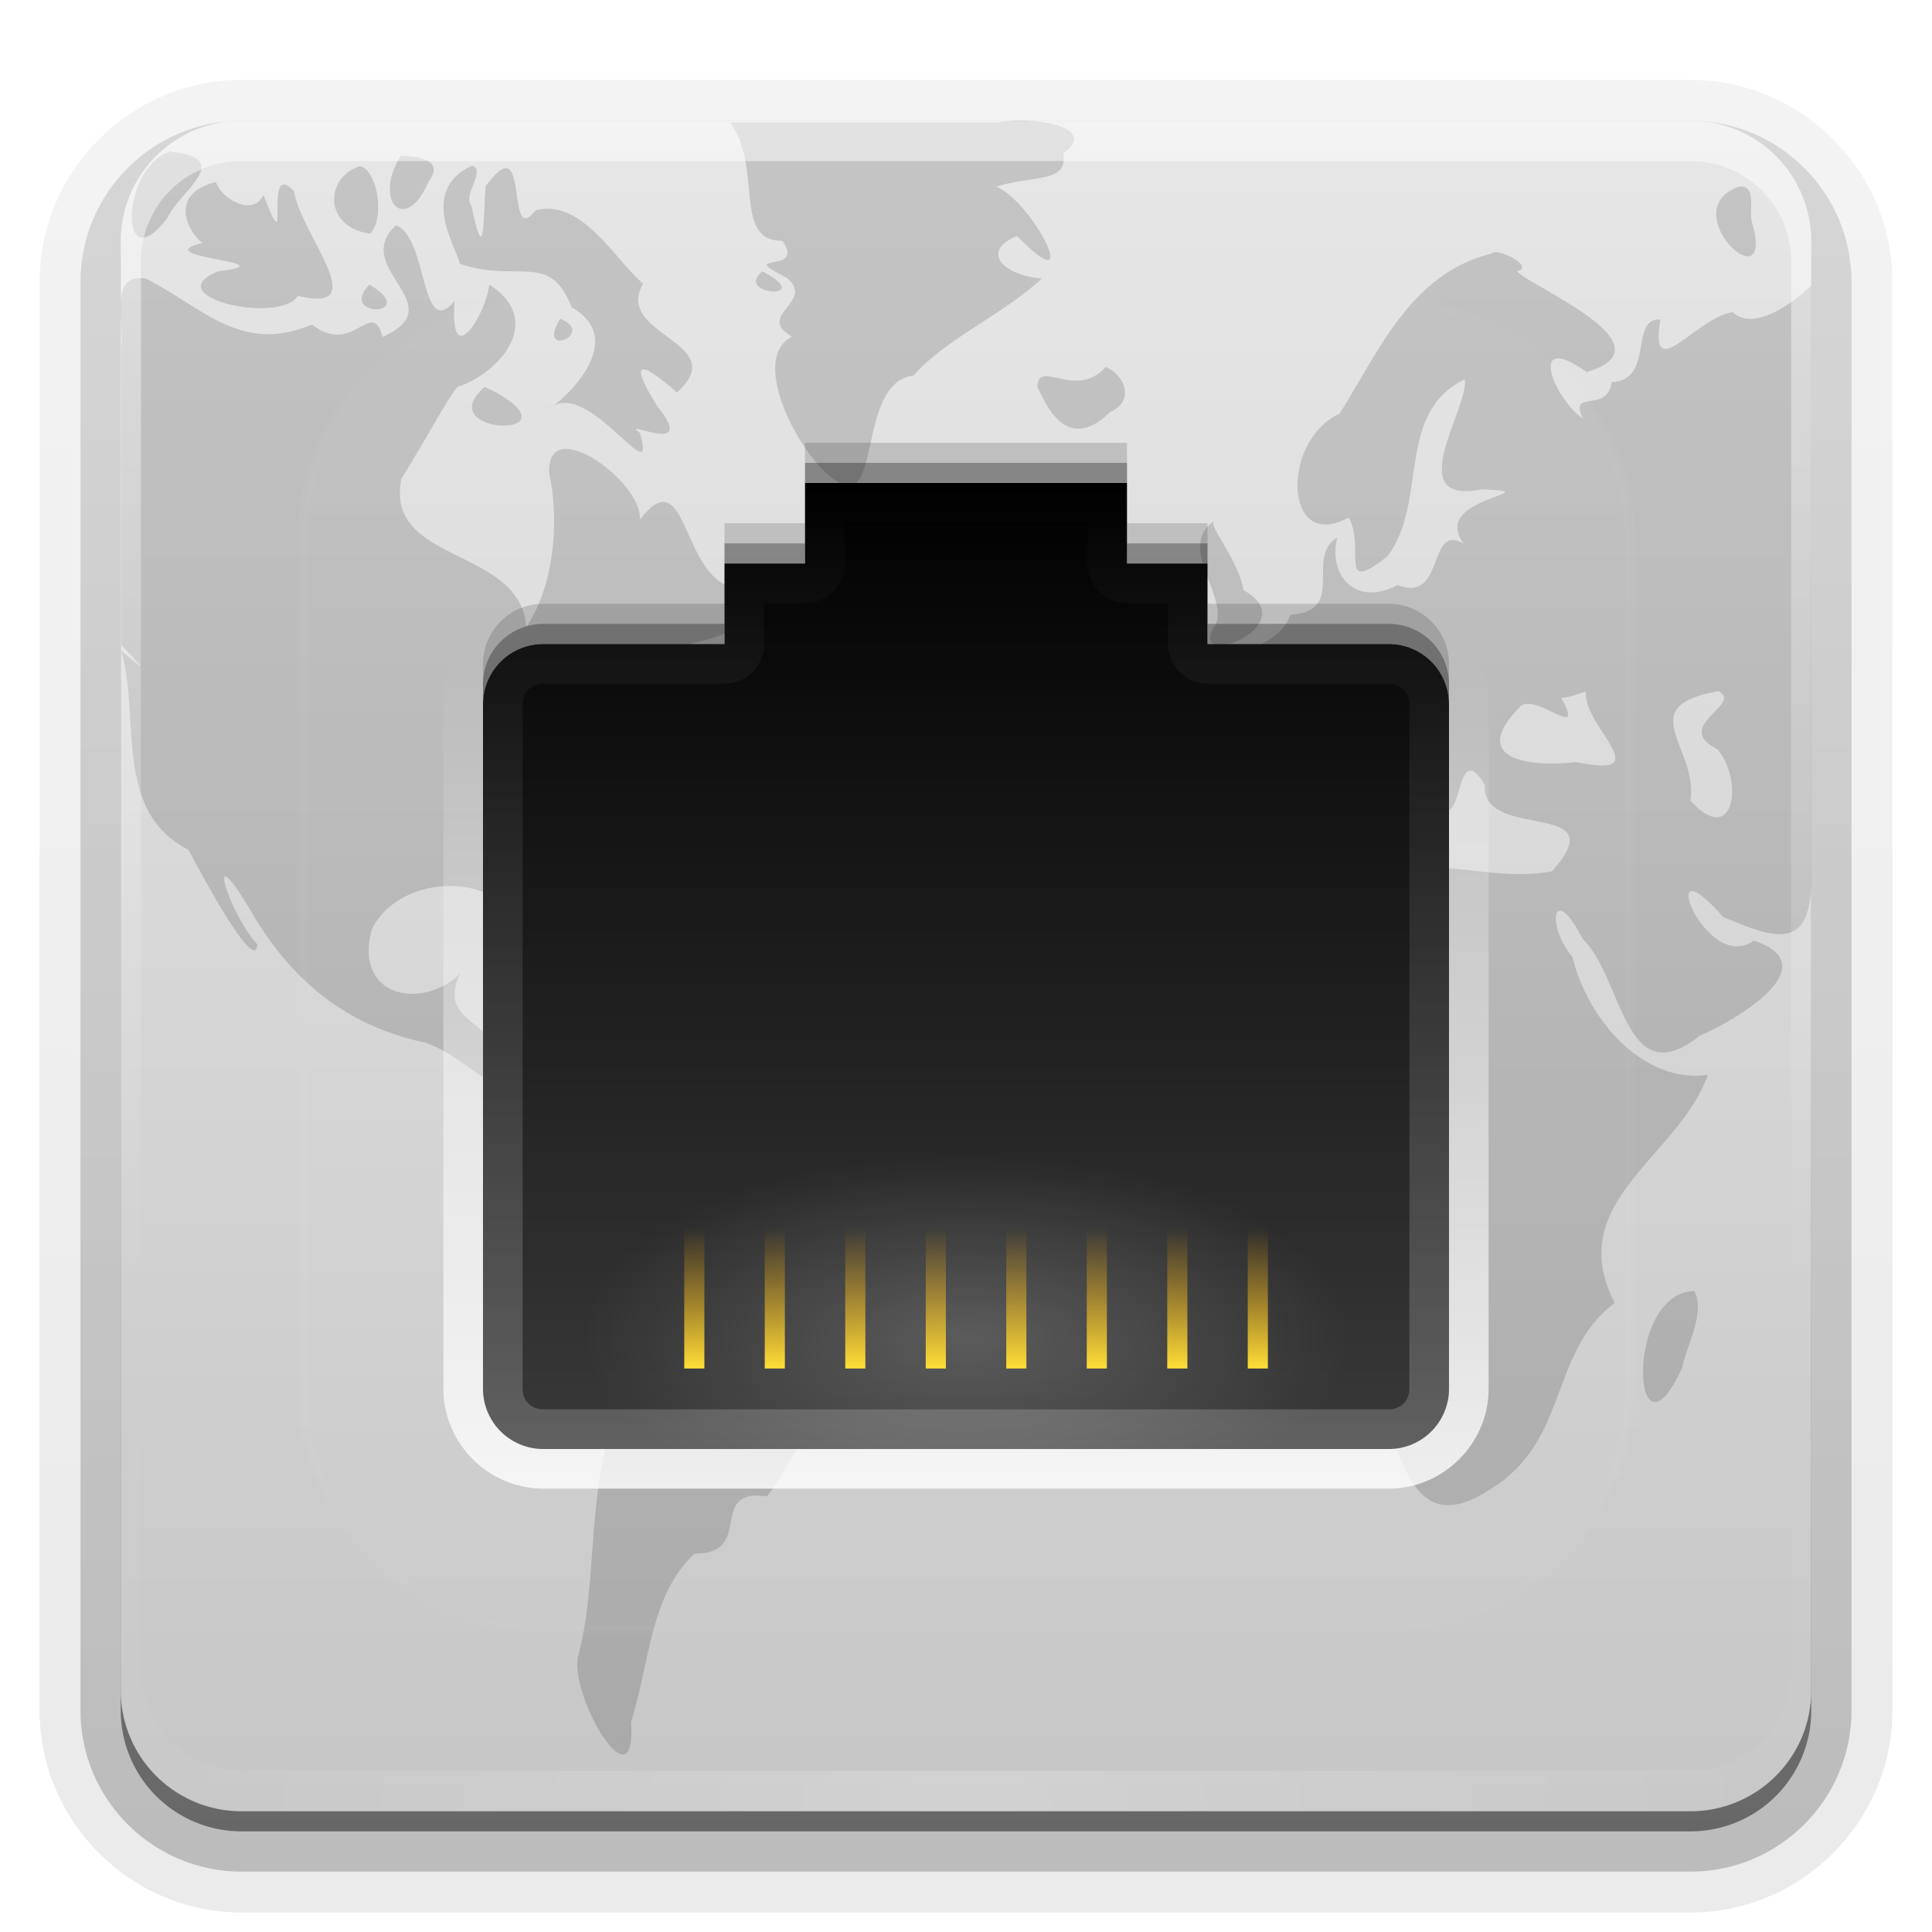 <svg xmlns="http://www.w3.org/2000/svg" viewBox="0 0 96 96" xmlns:xlink="http://www.w3.org/1999/xlink">
<defs>
<clipPath id="clipPath3613">
<path fill="#fff" d="m12,6h72a6,6 0 0,1 6,6v72a6,6 0 0,1 -6,6h-72a6,6 0 0,1 -6-6v-72a6,6 0 0,1 6-6"/>
</clipPath>
<filter width="1.384" x="-.192" y="-.192" height="1.384" color-interpolation-filters="sRGB" id="filter3794">
<feGaussianBlur stdDeviation="5.28"/>
</filter>
<linearGradient gradientTransform="translate(28 40)" id="linearGradient4312" xlink:href="#linearGradient4236" y1="68" y2="61" x2="0" gradientUnits="userSpaceOnUse"/>
<linearGradient gradientTransform="translate(24 40)" id="linearGradient4310" xlink:href="#linearGradient4236" y1="68" y2="61" x2="0" gradientUnits="userSpaceOnUse"/>
<linearGradient gradientTransform="translate(20 40)" id="linearGradient4308" xlink:href="#linearGradient4236" y1="68" y2="61" x2="0" gradientUnits="userSpaceOnUse"/>
<linearGradient gradientTransform="translate(4 40)" id="linearGradient4300" xlink:href="#linearGradient4236" y1="68" y2="61" x2="0" gradientUnits="userSpaceOnUse"/>
<linearGradient gradientTransform="translate(8 40)" id="linearGradient4302" xlink:href="#linearGradient4236" y1="68" y2="61" x2="0" gradientUnits="userSpaceOnUse"/>
<linearGradient gradientTransform="translate(16 40)" id="linearGradient4306" xlink:href="#linearGradient4236" y1="68" y2="61" x2="0" gradientUnits="userSpaceOnUse"/>
<linearGradient gradientTransform="translate(12 40)" id="linearGradient4304" xlink:href="#linearGradient4236" y1="68" y2="61" x2="0" gradientUnits="userSpaceOnUse"/>
<linearGradient gradientTransform="matrix(1.024 0 0 1.012 -1.143 -98.071)" id="linearGradient3780" xlink:href="#ButtonShadow-0" y1="6.132" y2="90.239" x2="0" gradientUnits="userSpaceOnUse"/>
<linearGradient gradientTransform="matrix(1.006 0 0 .994 100 0)" id="ButtonShadow-0" y1="92.54" y2="7.017" x2="0" gradientUnits="userSpaceOnUse">
<stop offset="0"/>
<stop offset="1" stop-opacity=".588"/>
</linearGradient>
<linearGradient gradientTransform="matrix(.5 0 0 1 46 0)" id="linearGradient4340" xlink:href="#linearGradient4236" y1="68" y2="61" x2="0" gradientUnits="userSpaceOnUse"/>
<linearGradient gradientTransform="matrix(.5 0 0 1 22 0)" id="linearGradient4316" xlink:href="#linearGradient4236" y1="68" y2="61" x2="0" gradientUnits="userSpaceOnUse"/>
<linearGradient gradientTransform="matrix(.5 0 0 1 42 0)" id="linearGradient4336" xlink:href="#linearGradient4236" y1="68" y2="61" x2="0" gradientUnits="userSpaceOnUse"/>
<linearGradient gradientTransform="matrix(.5 0 0 1 38 0)" id="linearGradient4332" xlink:href="#linearGradient4236" y1="68" y2="61" x2="0" gradientUnits="userSpaceOnUse"/>
<linearGradient gradientTransform="matrix(.5 0 0 1 26 0)" id="linearGradient4320" xlink:href="#linearGradient4236" y1="68" y2="61" x2="0" gradientUnits="userSpaceOnUse"/>
<linearGradient gradientTransform="matrix(.5 0 0 1 34 0)" id="linearGradient4328" xlink:href="#linearGradient4236" y1="68" y2="61" x2="0" gradientUnits="userSpaceOnUse"/>
<linearGradient gradientTransform="matrix(.5 0 0 1 30 0)" id="linearGradient4324" xlink:href="#linearGradient4236" y1="68" y2="61" x2="0" gradientUnits="userSpaceOnUse"/>
<linearGradient gradientTransform="translate(0 40)" id="linearGradient4298" xlink:href="#linearGradient4236" y1="68" y2="61" x2="0" gradientUnits="userSpaceOnUse"/>
<linearGradient id="linearGradient3706" xlink:href="#linearGradient4156" y1="90" y2="5.988" x2="0" gradientUnits="userSpaceOnUse"/>
<linearGradient id="linearGradient3737">
<stop offset="0" stop-color="#fff"/>
<stop offset="1" stop-color="#fff" stop-opacity="0"/>
</linearGradient>
<linearGradient gradientTransform="translate(0 -97)" id="linearGradient3721" xlink:href="#ButtonShadow-0" y1="6.132" y2="90.239" x2="0" gradientUnits="userSpaceOnUse"/>
<linearGradient id="linearGradient4156">
<stop offset="0" stop-color="#c6c6c6"/>
<stop offset="1" stop-color="#e7e7e7"/>
</linearGradient>
<linearGradient id="linearGradient4192">
<stop offset="0" stop-color="#fff"/>
<stop offset="1" stop-color="#fff" stop-opacity="0"/>
</linearGradient>
<linearGradient id="linearGradient4236">
<stop offset="0" stop-color="#ffdf39"/>
<stop offset="1" stop-color="#eb9c00" stop-opacity="0"/>
</linearGradient>
<linearGradient id="linearGradient4176">
<stop offset="0"/>
<stop offset="1" stop-color="#393939"/>
</linearGradient>
<linearGradient id="linearGradient3188" xlink:href="#linearGradient3737" y1="6" y2="63.893" x2="0" gradientUnits="userSpaceOnUse"/>
<linearGradient gradientTransform="matrix(.5 0 0 1 18 0)" id="linearGradient4242" xlink:href="#linearGradient4236" y1="68" y2="61" x2="0" gradientUnits="userSpaceOnUse"/>
<linearGradient id="linearGradient4198" xlink:href="#linearGradient4192" y1="74" y2="32.988" x2="0" gradientUnits="userSpaceOnUse"/>
<linearGradient id="linearGradient4222" xlink:href="#linearGradient4192" y1="72" y2="24" x2="0" gradientUnits="userSpaceOnUse"/>
<linearGradient id="linearGradient3737-6">
<stop offset="0" stop-color="#fff"/>
<stop offset="1" stop-color="#fff" stop-opacity="0"/>
</linearGradient>
<linearGradient id="linearGradient4182" xlink:href="#linearGradient4176" y1="24" y2="72" x2="0" gradientUnits="userSpaceOnUse"/>
<linearGradient id="linearGradient2885" xlink:href="#linearGradient3737-6" y1="20.221" y2="138.661" x2="0" gradientUnits="userSpaceOnUse"/>
<radialGradient cx="48" cy="70" gradientTransform="matrix(1.188 0 0 .562 -9 27)" r="16" id="radialGradient4232" xlink:href="#linearGradient4192" gradientUnits="userSpaceOnUse"/>
<radialGradient cx="48" cy="90.172" gradientTransform="matrix(1.157 0 0 .996 -7.551 .197)" r="42" id="radialGradient2855" gradientUnits="userSpaceOnUse">
<stop offset="0" stop-color="#fff"/>
<stop offset="1" stop-color="#fff" stop-opacity="0"/>
</radialGradient>
</defs>
<path opacity=".08" fill="url(#linearGradient3780)" d="m12-95.031c-5.511,0-10.031,4.52-10.031,10.031v71c0,5.511 4.52,10.031 10.031,10.031h72c5.511,0 10.031-4.52 10.031-10.031v-71c0-5.511-4.52-10.031-10.031-10.031h-72z" transform="scale(1 -1)"/>
<path opacity=".1" fill="url(#linearGradient3780)" d="m12-94.031c-4.972,0-9.031,4.06-9.031,9.031v71c0,4.972 4.06,9.031 9.031,9.031h72c4.972,0 9.031-4.06 9.031-9.031v-71c0-4.972-4.06-9.031-9.031-9.031h-72z" transform="scale(1 -1)"/>
<path opacity=".2" fill="url(#linearGradient3780)" d="m12-93c-4.409,0-8,3.591-8,8v71c0,4.409 3.591,8 8,8h72c4.409,0 8-3.591 8-8v-71c0-4.409-3.591-8-8-8h-72z" transform="scale(1 -1)"/>
<path opacity=".3" fill="url(#linearGradient3780)" d="m12-92h72a7,7 0 0,1 7,7v71a7,7 0 0,1 -7,7h-72a7,7 0 0,1 -7-7v-71a7,7 0 0,1 7-7" transform="scale(1 -1)"/>
<path opacity=".45" fill="url(#linearGradient3721)" d="m12-91h72a6,6 0 0,1 6,6v72a6,6 0 0,1 -6,6h-72a6,6 0 0,1 -6-6v-72a6,6 0 0,1 6-6" transform="scale(1 -1)"/>
<path fill="url(#linearGradient3706)" d="m12,6h72a6,6 0 0,1 6,6v72a6,6 0 0,1 -6,6h-72a6,6 0 0,1 -6-6v-72a6,6 0 0,1 6-6"/>
<path opacity=".15" d="m36.274,6.082c1.65,2.217 .113,5.918 2.602,5.882 1.212,1.714-2.416,.511 .204,1.832 1.506,1.187-1.593,1.865 .272,2.929-2.15,1.11 .348,5.804 1.945,6.979 2.628,2.213 1.162-4.686 4.095-5.045 1.593-1.82 4.392-2.988 6.379-4.818-1.942-.158-3.076-1.367-1.237-2.116 3.385,3.47 .849-1.643-1.025-2.453 1.813-.577 3.577-.154 3.325-1.651 1.916-1.403-1.842-1.855-3.184-1.538-4.458,0-8.917,0-13.375,0zm-27.802,1.448c-2.45,.698-2.621,6.555-.158,3.303 .604-1.335 3.397-2.945 .158-3.303zm11.447,.204c-1.412,2.215 .205,3.991 1.38,1.289 .832-1.128-.618-1.248-1.38-1.289zm3.529,.498c-2.729,1.265-.673,4.216-.605,4.872 2.875,.995 4.473-.65 5.561,2.162 2.735,1.577-.054,4.317-1.081,5.031 1.849-1.611 5.404,4.38 4.472,1.215-1.112-.812 2.985,1.305 .86-1.335-1.956-3.153 .155-1.411 .98-.676 2.805-2.516-3.174-2.82-1.681-5.41-1.308-1.06-3.023-4.269-5.339-3.642-1.55,2.006-.214-4.37-2.489-1.18-.118,1.783-.043,4.046-.706,.957-.444-.541 .764-1.798 .027-1.994zm-5.565,.023c-1.832,.611-1.733,3.087 .519,3.352 .771-.88 .306-3.185-.519-3.352zm-7.148,.792c-2.379,.564-1.408,2.483-.68,3.023-2.945,.738 4.496,.943 .793,1.411-3.081,1.231 2.967,2.681 3.959,1.222 3.804,.931 .137-3.046-.197-5.202-1.613-1.732-.064,3.991-1.522,.184-.509,1.131-2.127,.167-2.353-.637zm75.601,.249c-3.192,1.25 1.984,5.966 .698,1.675-.128-.518 .288-1.887-.698-1.675zm-66.666,1.9c-2.294,2.157 2.916,3.94-.659,5.547-.536-2.003-1.458,1.002-3.503-.615-3.516,1.464-5.314-.763-8.258-2.29-1.768-.22-1.104,1.681-1.221,3.46 0,4.918 0,9.837 0,14.755 1.734,1.825 .676,.805 0,.302 .952,3.242-.42,7.98 3.331,9.866 .638,1.183 3.313,6.223 3.436,4.715-1.341-1.405-2.717-5.617-.448-1.863 2.033,3.569 4.775,5.883 8.78,6.733 2.19,.745 3.991,3.307 5.917,2.743 1.089,2.872-3.227,5.63 .145,8.309 1.76,2.712 4.716,4.49 3.116,8.298-1.119,3.718-.64,7.77-1.608,11.234-.3,2.109 2.938,7.461 2.658,3.175 .946-2.978 .921-6.256 3.148-8.365 3.047,.024 .582-3.278 3.607-2.846 1.846-2.42 2.38-5.307 5.495-6.268 .372-2.938 5.179-7.437 .213-8.58-1.35-.665-4.824-.905-4.559-1.233 .538-2.915-4.494-3.745-6.634-4.937-2.811-1.996-7.034,3.316-8.024-1.261-.591-1.44-2.751-1.463-1.758-3.685-1.789,1.78-5.289,1.239-4.373-2.199 1.392-2.896 6.736-3.033 7.646,.45-1.264-3.841 2.444-6.831 4.503-9.564 .419-1.306 2.91-2.428 2.053-.692 1.46-.053 3.673-2.689 1.079-1.472-.037-2.404-2.273-1.72-2.998-1.379 1.344-2.134 8.245-.967 5.355-4.455-2.239-.908-2.053-6.204-4.318-3.254 .191-1.818-4.61-5.377-4.505-2.328 .586,2.728 .107,5.871-1.14,7.659-.26-3.998-7.076-3.114-6.199-7.374 1.269-2.03 2.753-4.838 2.894-4.585 2.275-.869 4.105-3.397 1.468-5.058-.141,1.448-1.983,4.436-1.724,.822-1.706,2.023-1.316-3.219-2.914-3.763zm54.45,1.403c-3.996,.978-5.58,4.796-7.557,7.958-2.914,1.314-2.803,6.958 .452,5.156 .871,1.522-.61,3.922 1.928,1.931 2.047-2.71 .358-7.093 3.841-8.802 .254,1.329-3.213,6.29 .837,5.474 3.662,.138-2.662,.365-.881,2.705-1.85-1.098-.889,2.999-3.304,2.046-2.092,1.139-3.464-.529-2.985-2.355-1.646,.961 .518,3.67-2.34,3.833-.64,2.274-5.903,1.931-2.91,4.246 1.329,3.445-4.952,.216-3.168,4.351 1.525,4.088 4.722-1.355 6.019-2.406 2.502-1.942 6.211,3.311 3.959,3.506 2.525-.339 2.006-2.741-.017-3.671-1.093-2.835 3.459,1.39 3.207,2.812 1.606,3.008 .945-3.08 2.579-.385-.191,2.843 6.574,.669 3.344,4.292-2.777,.559-5.51-.716-7.901,.101-2.225-.02-2.114-2.398-2.924-2.994-2.83,.23-6.328,.204-8.223,2.491-2.049,2.812-5.004,6.744-2.771,10.335 2.235,5.322 7.777,.276 10.963,3.419 .947,1.31-.821,2.868 1.297,4.287 .797,3.023-.904,5.894 1.052,8.785 1.012,2.718 1.64,6.787 5.406,4.303 3.986-2.4 2.924-6.823 6.213-9.273-2.602-5.038 3.184-7.247 4.627-11.337-3.154,.462-5.964-2.684-6.726-5.85-1.325-1.538-.984-3.805 .496-.916 2.034,1.972 2.078,7.823 5.841,4.813 1.72-.72 6.419-3.466 2.675-4.715-2.413,1.748-5.075-5.224-1.532-1.18 2.576,1.093 4.38,1.745 4.38-1.88 0-9.766 0-19.665 0-29.497-.802,.82-2.864,2.335-3.904,1.329-1.79,.249-4.154,3.734-3.591,.365-1.556-.103-.279,3.021-2.417,3.108-.215,1.606-2.16,.297-1.429,1.822-1.501-1.065-2.771-4.427 .186-2.317 4.391-1.318-2.896-4.29-3.458-5.009 .946-.227-1.029-1.212-1.267-.882zm-36.24,.882c-1.462,1.218 2.779,1.448 0,0zm-19.522,.656c-1.635,1.71 2.603,1.572 0,0zm9.478,1.697c-1.238,2.029 1.829,.749 0,0zm27.101,2.398c-1.449,1.669-3.362-.439-3.393,.995 .263,.433 1.315,3.527 3.619,1.244 1.237-.522 .75-1.837-.226-2.24zm-30.856,.995c-2.749,2.401 4.668,2.623 .582,.275l-.582-.275zm36.262,6.651c-1.979,1.291 .949,4.033-.043,5.321-1.24,2.162 4.608-.152 1.485-1.877-.223-1.482-1.83-3.289-1.442-3.444zm-1.335,2.602c-2.757,.78-.626,4.806 .351,1.014 .055-.22 .129-1.021-.351-1.014zm-22.079,2.918c-2.565,1.75-.398,3.496 1.482,2.709-.386-1.056-1.464-1.721-1.482-2.709zm48.455,2.941c1.28,.646-2.345,1.75-.05,2.887 1.336,1.572 .832,4.946-1.339,2.558 .403-2.666-2.944-4.657 1.389-5.445zm-6.583,.023c-.174,1.713 3.694,4.375-.475,3.506-2.205,.259-5.507-.067-2.729-2.816 .878-.527 3.182,1.819 1.983-.374 .425-.027 .821-.188 1.222-.317zm-12.736,3.71c-1.608,1.036 1.112,1.831 0,0zm-40.379,9.659c-.271,.905 5.086,1.822 1.389,.372l-.551-.194-.838-.178zm4.162,1.289c-1.625,1.65 3.348,.493 0,0zm54.337,15.134c-3.531,.091-3.061,9.202-.6,3.811 .233-1.17 1.169-2.714 .6-3.811z"/>
<path opacity=".5" fill="url(#linearGradient3188)" d="m12,6c-3.324,0-6,2.676-6,6v2 68 2c0,.335 .041,.651 .094,.969 .049,.296 .097,.597 .188,.875 .01,.03 .021,.064 .031,.094 .099,.288 .235,.547 .375,.812 .145,.274 .316,.536 .5,.781 .184,.246 .374,.473 .594,.688 .44,.428 .943,.815 1.5,1.094 .279,.14 .574,.247 .875,.344-.256-.1-.487-.236-.719-.375-.007-.004-.024,.004-.031,0-.032-.019-.062-.043-.094-.062-.12-.077-.231-.164-.344-.25-.106-.081-.213-.161-.312-.25-.178-.161-.347-.345-.5-.531-.108-.13-.218-.265-.312-.406-.025-.038-.038-.086-.062-.125-.065-.103-.13-.204-.188-.312-.101-.195-.206-.416-.281-.625-.008-.022-.024-.041-.031-.062-.032-.092-.036-.187-.062-.281-.03-.107-.07-.203-.094-.312-.073-.342-.125-.698-.125-1.062v-2-68-2c0-2.782 2.218-5 5-5h2 68 2c2.782,0 5,2.218 5,5v2 68 2c0,.364-.052,.721-.125,1.062-.044,.207-.088,.398-.156,.594-.008,.022-.023,.041-.031,.062-.063,.174-.138,.367-.219,.531-.042,.083-.079,.17-.125,.25-.055,.097-.127,.188-.188,.281-.094,.141-.205,.276-.312,.406-.143,.174-.303,.347-.469,.5-.011,.01-.02,.021-.031,.031-.138,.126-.285,.234-.438,.344-.103,.073-.204,.153-.312,.219-.007,.004-.024-.004-.031,0-.232,.139-.463,.275-.719,.375 .301-.097 .597-.204 .875-.344 .557-.279 1.06-.666 1.5-1.094 .22-.214 .409-.442 .594-.688 .184-.246 .355-.508 .5-.781 .14-.265 .276-.525 .375-.812 .01-.031 .021-.063 .031-.094 .09-.278 .139-.579 .188-.875 .052-.318 .094-.634 .094-.969v-2-68-2c0-3.324-2.676-6-6-6h-72z"/>
<path opacity=".2" fill="url(#radialGradient2855)" d="m12,90c-3.324,0-6-2.676-6-6v-2-68-2c0-.335 .041-.651 .094-.969 .049-.296 .097-.597 .188-.875 .01-.03 .021-.064 .031-.094 .099-.288 .235-.547 .375-.812 .145-.274 .316-.536 .5-.781 .184-.246 .374-.473 .594-.688 .44-.428 .943-.815 1.5-1.094 .279-.14 .574-.247 .875-.344-.256,.1-.487,.236-.719,.375-.007,.004-.024-.004-.031,0-.032,.019-.062,.043-.094,.062-.12,.077-.231,.164-.344,.25-.106,.081-.213,.161-.312,.25-.178,.161-.347,.345-.5,.531-.108,.13-.218,.265-.312,.406-.025,.038-.038,.086-.062,.125-.065,.103-.13,.204-.188,.312-.101,.195-.206,.416-.281,.625-.008,.022-.024,.041-.031,.062-.032,.092-.036,.187-.062,.281-.03,.107-.07,.203-.094,.312-.073,.342-.125,.698-.125,1.062v2 68 2c0,2.782 2.218,5 5,5h2 68 2c2.782,0 5-2.218 5-5v-2-68-2c0-.364-.052-.721-.125-1.062-.044-.207-.088-.398-.156-.594-.008-.022-.023-.041-.031-.062-.063-.174-.138-.367-.219-.531-.042-.083-.079-.17-.125-.25-.055-.097-.127-.188-.188-.281-.094-.141-.205-.276-.312-.406-.143-.174-.303-.347-.469-.5-.011-.01-.02-.021-.031-.031-.138-.126-.285-.234-.438-.344-.103-.073-.204-.153-.312-.219-.007-.004-.024,.004-.031,0-.232-.139-.463-.275-.719-.375 .301,.097 .597,.204 .875,.344 .557,.279 1.06,.666 1.5,1.094 .22,.214 .409,.442 .594,.688 .184,.246 .355,.508 .5,.781 .14,.265 .276,.525 .375,.812 .01,.031 .021,.063 .031,.094 .09,.278 .139,.579 .188,.875 .052,.318 .094,.634 .094,.969v2 68 2c0,3.324-2.676,6-6,6h-72z"/>
<path opacity=".15" fill="url(#linearGradient2885)" filter="url(#filter3794)" stroke="#fff" stroke-linecap="round" stroke-width=".5" d="m27,15h42a12,12 0 0,1 12,12v42a12,12 0 0,1 -12,12h-42a12,12 0 0,1 -12-12v-42a12,12 0 0,1 12-12" clip-path="url(#clipPath3613)"/>
<g color="#000">
<path opacity=".8" fill="url(#linearGradient4198)" d="m39.812,22.031a1.984,1.984 0 0,0 -1.781,1.969v2.031h-2.031a1.984,1.984 0 0,0 -1.969,1.969v2.031h-7.031c-2.727,0-4.969,2.242-4.969,4.969v34c0,2.727 2.242,4.969 4.969,4.969h42c2.727,0 4.969-2.242 4.969-4.969v-34c0-2.727-2.242-4.969-4.969-4.969h-7.031v-2.031a1.984,1.984 0 0,0 -1.969-1.969h-2.031v-2.031a1.984,1.984 0 0,0 -1.969-1.969h-16a1.984,1.984 0 0,0 -.188,0z"/>
<path fill="url(#linearGradient4182)" d="m40,24 0,4-4,0 0,4-9,0c-1.662,0-3,1.338-3,3v34c0,1.662 1.338,3 3,3h42c1.662,0 3-1.338 3-3v-34c0-1.662-1.338-3-3-3h-9v-4h-4v-4h-16z"/>
<path d="m130,24 0,4-4,0 0,4-9,0c-1.662,0-3,1.338-3,3v34c0,1.662 1.338,3 3,3h42c1.662,0 3-1.338 3-3v-34c0-1.662-1.338-3-3-3h-9v-4h-4v-4h-16z"/>
<path opacity=".15" d="m40,22 0,2 16,0 0-2-16,0zm-4,4 0,2 4,0 0-2-4,0zm20,0 0,2 4,0 0-2-4,0zm-29,4c-1.662,0-3,1.338-3,3v2c0-1.662 1.338-3 3-3h9v-2h-9zm33,0 0,2 9,0c1.662,0 3,1.338 3,3v-2c0-1.662-1.338-3-3-3h-9z"/>
<path opacity=".2" fill="url(#linearGradient4222)" d="m40,24 0,4-4,0 0,4-9,0c-1.662,0-3,1.338-3,3v34c0,1.662 1.338,3 3,3h42c1.662,0 3-1.338 3-3v-34c0-1.662-1.338-3-3-3h-9v-4h-4v-4h-16zm1.969,1.969 12.062,0 0,2.031a1.975,1.975 0 0,0 1.969,1.969h2.031v2.031a1.975,1.975 0 0,0 1.969,1.969h9c.602,0 1.031,.429 1.031,1.031v34c0,.602-.429,1.031-1.031,1.031h-42c-.602,0-1.031-.429-1.031-1.031v-34c0-.602 .429-1.031 1.031-1.031h9a1.975,1.975 0 0,0 1.969-1.969v-2.031h2.031a1.975,1.975 0 0,0 1.969-1.969v-2.031z"/>
<path opacity=".2" fill="url(#radialGradient4232)" d="m29,54h38v18h-38z"/>
<path fill="url(#linearGradient4242)" d="m34,61h1v7h-1z"/>
<path opacity=".3" d="m40,23 0,1 16,0 0-1-16,0zm-4,4 0,1 4,0 0-1-4,0zm20,0 0,1 4,0 0-1-4,0zm-29,4c-1.662,0-3,1.338-3,3v1c0-1.662 1.338-3 3-3h9v-1h-9zm33,0 0,1 9,0c1.662,0 3,1.338 3,3v-1c0-1.662-1.338-3-3-3h-9z"/>
<path fill="url(#linearGradient4298)" d="m32,101h2v7h-2z"/>
<path fill="url(#linearGradient4300)" d="m36,101h2v7h-2z"/>
<path fill="url(#linearGradient4302)" d="m40,101h2v7h-2z"/>
<path fill="url(#linearGradient4304)" d="m44,101h2v7h-2z"/>
<path fill="url(#linearGradient4306)" d="m48,101h2v7h-2z"/>
<path fill="url(#linearGradient4308)" d="m52,101h2v7h-2z"/>
<path fill="url(#linearGradient4310)" d="m56,101h2v7h-2z"/>
<path fill="url(#linearGradient4312)" d="m60,101h2v7h-2z"/>
<path fill="url(#linearGradient4316)" d="m38,61h1v7h-1z"/>
<path fill="url(#linearGradient4320)" d="m42,61h1v7h-1z"/>
<path fill="url(#linearGradient4324)" d="m46,61h1v7h-1z"/>
<path fill="url(#linearGradient4328)" d="m50,61h1v7h-1z"/>
<path fill="url(#linearGradient4332)" d="m54,61h1v7h-1z"/>
<path fill="url(#linearGradient4336)" d="m58,61h1v7h-1z"/>
<path fill="url(#linearGradient4340)" d="m62,61h1v7h-1z"/>
</g>
</svg>

